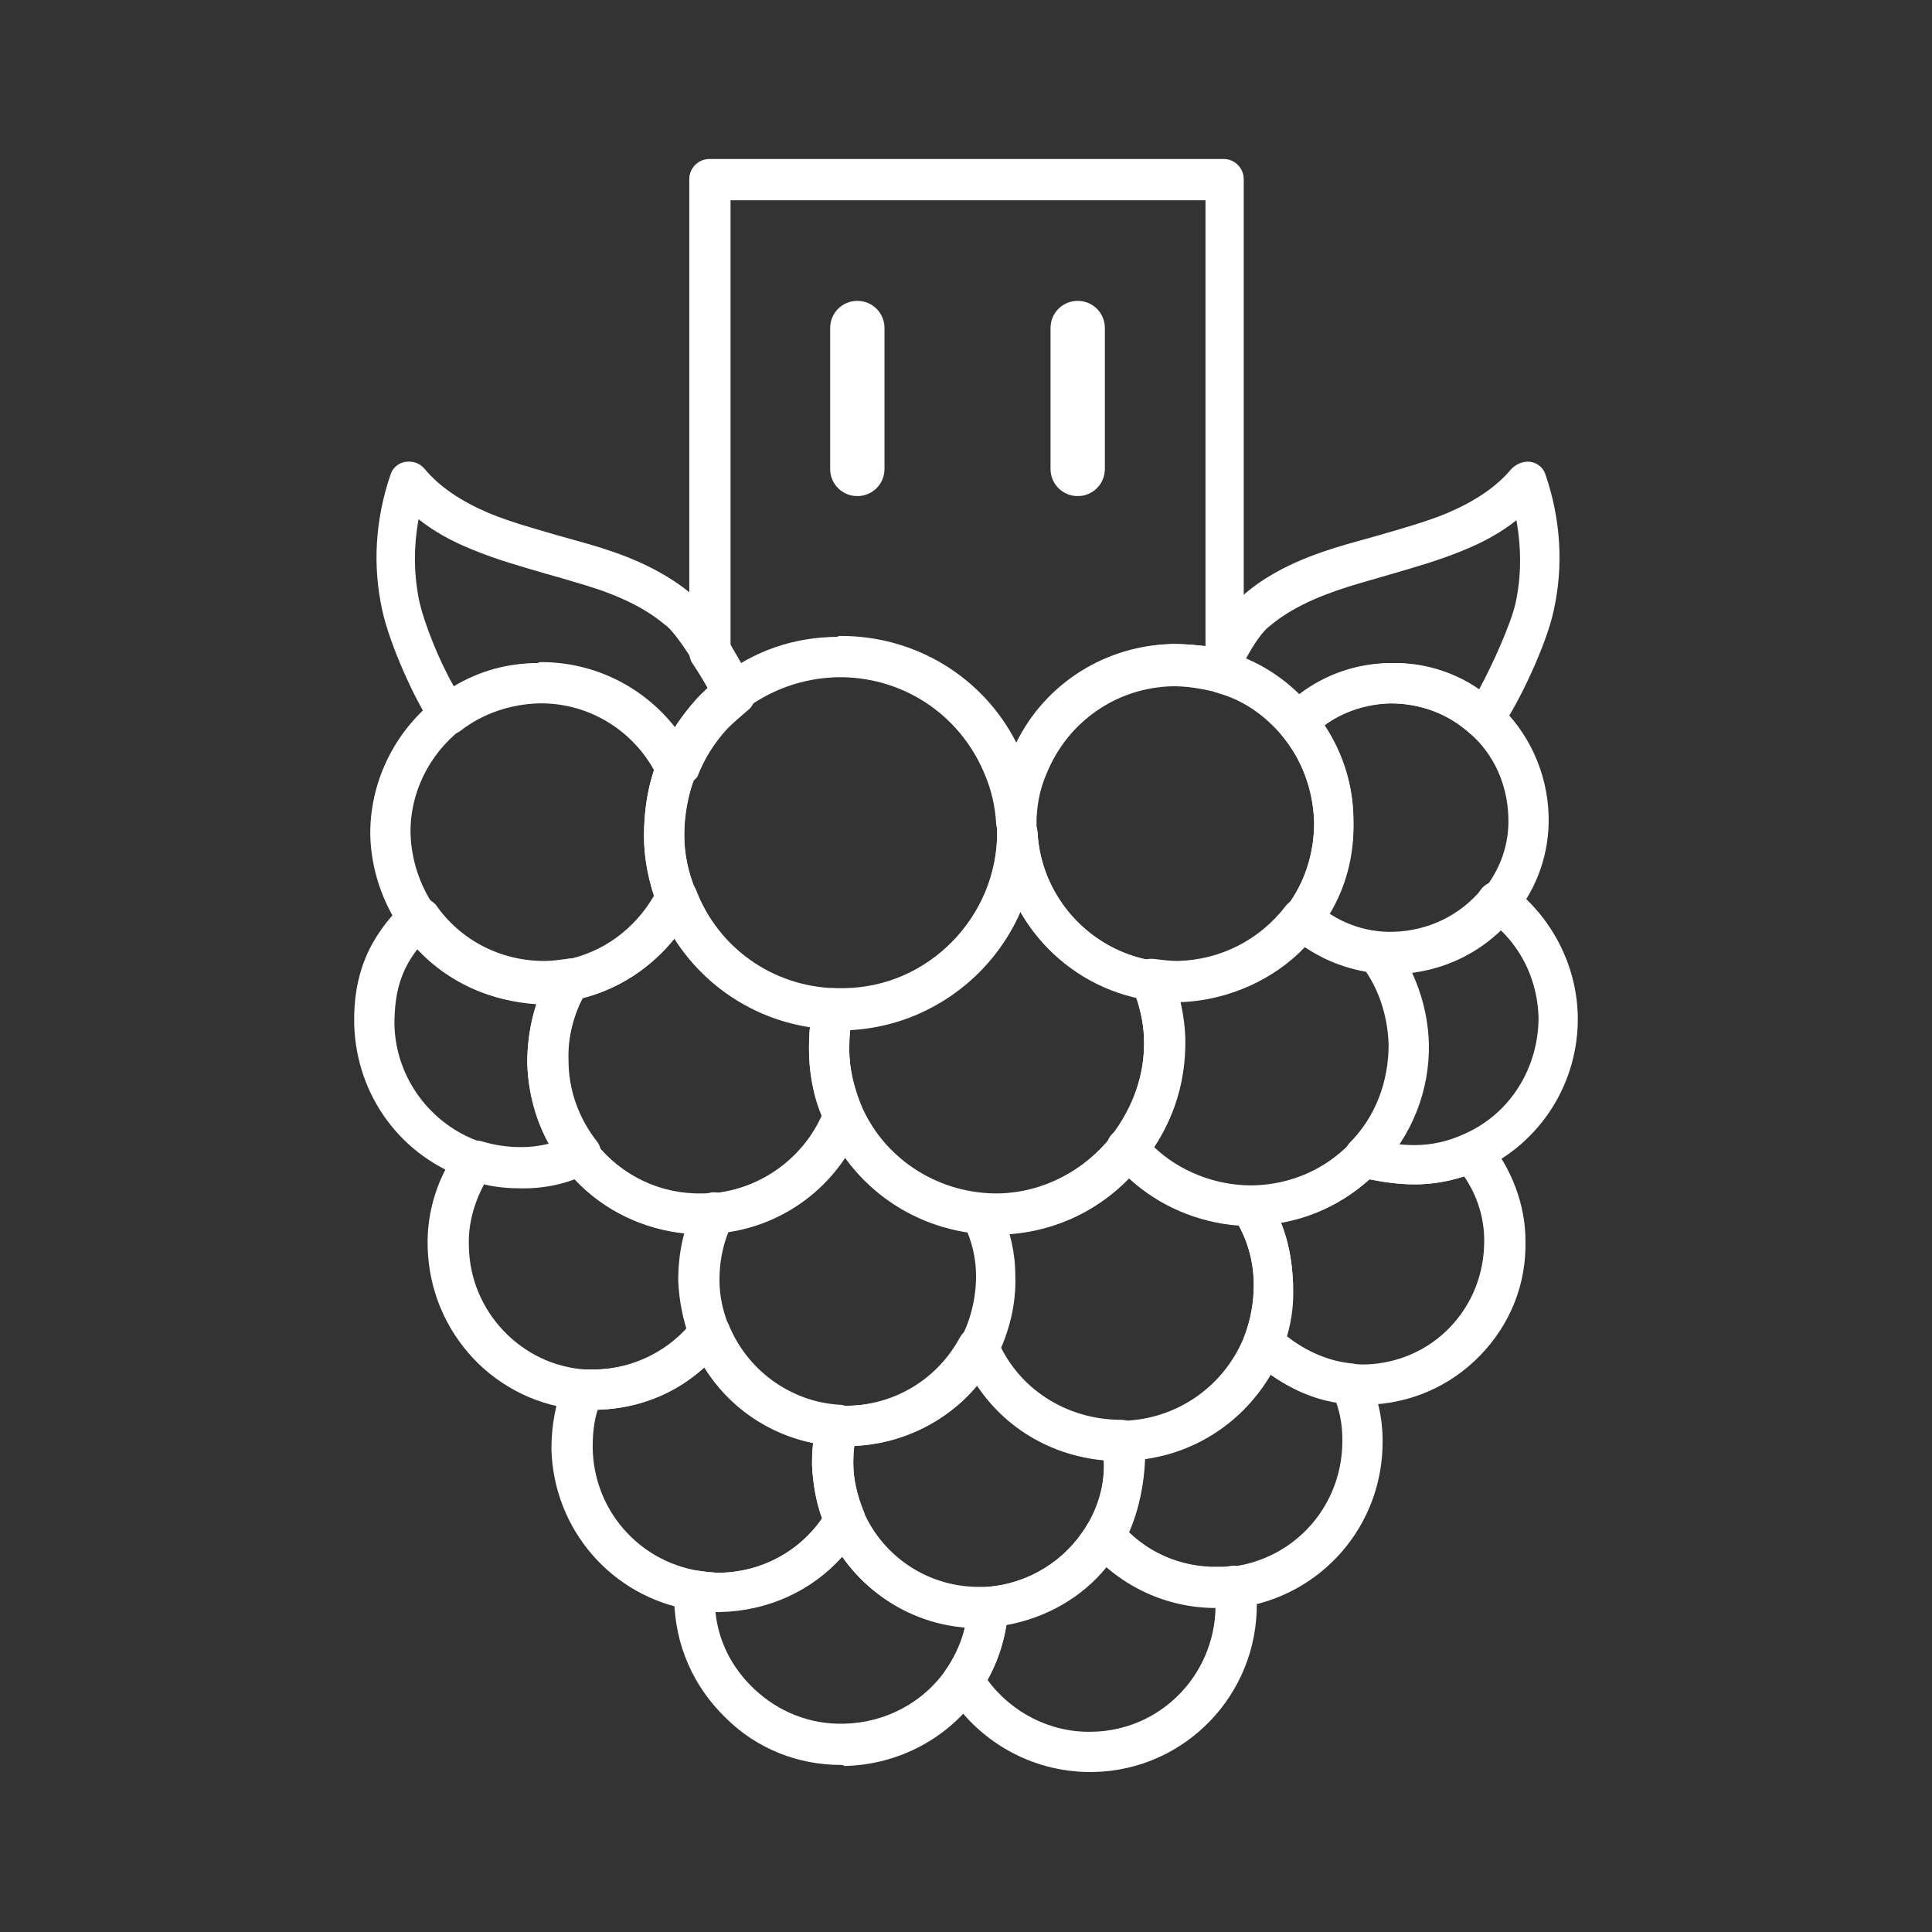 <?xml version="1.0" encoding="utf-8"?>
<!-- Generator: Adobe Illustrator 27.6.1, SVG Export Plug-In . SVG Version: 6.00 Build 0)  -->
<svg version="1.1" id="Security_Networking" xmlns="http://www.w3.org/2000/svg" xmlns:xlink="http://www.w3.org/1999/xlink"
	 x="0px" y="0px" viewBox="0 0 192 192" style="enable-background:new 0 0 192 192;" xml:space="preserve">
<rect x="0" y="0" width="192" height="192" fill="#333333" stroke="none"/>
<style type="text/css">
	.st0{fill:#FFFFFF;}
</style>
<path class="st0" d="M128.9,73.7C128.9,73.7,128.8,73.7,128.9,73.7c-0.6,0-1.2-0.3-1.5-0.7c-1.7-2-3.8-3.4-6.3-4.2
	c-0.2-0.1-0.4-0.1-0.6-0.2c-0.6-0.2-1-0.5-1.3-1s-0.3-1.1-0.1-1.6s0.5-1.1,0.8-1.7c0.7-1.3,2-3.8,3.7-5.2c3.1-2.7,7.1-4.1,10.2-5
	c1.1-0.3,2.1-0.6,3.2-0.9c2.4-0.7,4.6-1.3,6.8-2.2c2.8-1.2,4.9-2.6,6.4-4.4c0.5-0.5,1.2-0.8,1.9-0.7c0.7,0.1,1.3,0.6,1.5,1.3
	c1.5,4.4,1.8,9,0.8,13.5c-0.7,3.3-3.4,9.1-5.3,11.8c-0.3,0.5-0.8,0.8-1.4,0.9s-1.1-0.1-1.6-0.5c-2.2-2-5-3-7.9-3
	c-3,0.1-5.8,1.2-7.9,3.3C129.9,73.5,129.4,73.7,128.9,73.7L128.9,73.7z M123.8,65.5c1.9,0.8,3.7,2,5.3,3.5c2.6-2,5.8-3.1,9.1-3.1
	c3.1-0.1,6.2,0.8,8.8,2.6c1.4-2.6,3.1-6.4,3.6-8.5l0,0c0.6-2.7,0.6-5.5,0.1-8.3c-1.5,1.2-3.3,2.2-5.3,3c-2.4,1-4.9,1.7-7.3,2.4
	c-1,0.3-2.1,0.6-3.1,0.9c-2.7,0.8-6.2,2-8.8,4.2C125.5,62.7,124.6,64,123.8,65.5L123.8,65.5z"/>
<path class="st0" d="M67.2,78.4c-0.8,0-1.5-0.4-1.8-1.1c-2.2-4.6-6.8-7.5-11.9-7.4c-2.8,0.1-5.5,1-7.7,2.7c-0.4,0.3-1,0.5-1.5,0.4
	c-0.5-0.1-1-0.4-1.3-0.8c-1.9-2.8-4.3-8.3-5-11.5c-1-4.5-0.7-9.1,0.8-13.5c0.2-0.7,0.8-1.2,1.5-1.3s1.4,0.1,1.9,0.7
	c1.5,1.8,3.6,3.2,6.4,4.4c2.2,0.9,4.4,1.5,6.8,2.2c1.1,0.3,2.1,0.6,3.2,0.9c3.1,0.9,7,2.3,10.2,5c1.2,1,2.8,3.4,3.7,4.8
	c0.4,0.7,1.8,3,2.4,4.4c0.3,0.8,0.1,1.8-0.6,2.3c-0.7,0.6-1.4,1.2-2,1.8c-1.3,1.4-2.3,3-3,4.8C68.8,77.8,68.1,78.3,67.2,78.4
	C67.3,78.4,67.3,78.4,67.2,78.4z M53.8,65.8c5.2,0,10.1,2.4,13.3,6.5c0.6-1,1.3-1.9,2.1-2.8c0.4-0.4,0.8-0.8,1.2-1.2
	c-0.4-0.7-0.8-1.5-1.4-2.4c-1.3-2.1-2.4-3.5-2.9-3.8c-2.6-2.2-6-3.4-8.8-4.2c-1-0.3-2-0.6-3.1-0.9c-2.4-0.7-4.9-1.4-7.3-2.4
	c-2-0.8-3.8-1.8-5.3-3c-0.5,2.7-0.5,5.5,0.1,8.3c0.5,2.1,1.9,5.7,3.4,8.3c2.5-1.5,5.3-2.3,8.3-2.3C53.6,65.8,53.7,65.8,53.8,65.8
	L53.8,65.8z"/>
<path class="st0" d="M111.3,145.2c-5.8,0-11.1-2.8-14.2-7.5c-3.1,3.7-7.7,5.9-12.6,6c-0.5,0-1,0-1.5,0c-6.4-0.4-12-4.6-14.4-10.5
	c-0.7-1.9-1.1-3.8-1.2-5.9c0-2.7,0.5-5.2,1.7-7.6c0.3-0.6,0.9-1.1,1.6-1.1c5-0.4,9.4-3.7,11.2-8.3c0.3-0.7,1-1.2,1.8-1.3
	c0.8,0,1.5,0.4,1.9,1.2c2.4,5.3,7.8,8.6,13.6,8.5c4.3-0.1,8.4-2.2,11.2-5.7c0.4-0.5,0.9-0.8,1.5-0.8c0.6,0,1.2,0.2,1.6,0.7
	c2.5,3,6.6,4.9,10.7,5c0.7,0,1.3,0.4,1.7,0.9c1.7,2.6,2.5,5.7,2.6,8.8l0,0c0,2.2-0.4,4.4-1.2,6.5c-2.6,6.6-8.8,10.9-15.8,11.1
	C111.5,145.2,111.4,145.2,111.3,145.2L111.3,145.2z M97.3,131.9C97.3,131.9,97.3,131.9,97.3,131.9c0.9,0,1.5,0.5,1.8,1.2
	c2.1,5,7,8.1,12.4,8.1c5.4-0.1,10.2-3.4,12.2-8.5c0.6-1.6,0.9-3.3,0.9-5l0,0c0-2.1-0.5-4.1-1.5-5.9c-4.1-0.3-8-2-10.9-4.7
	c-3.4,3.5-8,5.5-12.8,5.5c-6.1,0.1-11.8-2.8-15.4-7.6c-2.7,3.9-6.8,6.6-11.6,7.4c-0.6,1.5-0.9,3.1-0.9,4.8c0,1.5,0.3,3,0.9,4.5
	c1.8,4.5,6.1,7.7,11,8c0.4,0,0.7,0,1.1,0c4.7-0.1,8.9-2.7,11.1-6.8C95.9,132.3,96.5,131.9,97.3,131.9L97.3,131.9z"/>
<path class="st0" d="M97.2,161.8c-6.5,0-12.4-3.9-15.1-9.9c-0.9-2-1.3-4.1-1.4-6.3c0-1.5,0.2-3,0.5-4.4c0.2-0.9,1.1-1.6,2.1-1.5
	c0.3,0,0.7,0,1,0c4.7-0.1,8.9-2.7,11.1-6.8c0.4-0.7,1.1-1.1,1.8-1.1s1.4,0.5,1.8,1.2c2.1,5,7,8.1,12.4,8.1c1,0,1.9,0.7,2,1.7
	c0.1,0.7,0.2,1.4,0.2,2.1c0.1,3-0.7,6-2.3,8.6c-2.8,4.7-7.7,7.7-13.1,8.1c-0.3,0-0.6,0-0.9,0C97.4,161.8,97.3,161.8,97.2,161.8
	L97.2,161.8z M84.9,143.7c-0.1,0.6-0.1,1.2-0.1,1.8c0,1.6,0.4,3.2,1,4.7c2,4.6,6.6,7.6,11.7,7.5c0.2,0,0.4,0,0.6,0
	c4.1-0.3,7.8-2.6,9.9-6.1c1.2-2,1.8-4.2,1.7-6.5c-5.1-0.5-9.7-3.2-12.6-7.4C94.1,141.3,89.6,143.5,84.9,143.7L84.9,143.7z"/>
<path class="st0" d="M108.3,176.1c-5.8,0-11.3-3.1-14.3-8.2c-0.4-0.7-0.4-1.5,0.1-2.1c1.2-1.8,2-4,2.1-6.2c0.1-1,0.9-1.8,1.9-1.9
	c4.1-0.3,7.8-2.6,9.9-6.1c0.3-0.6,0.9-0.9,1.6-1s1.3,0.2,1.7,0.7c2.4,2.9,6,4.5,9.8,4.4c0.5,0,0.9,0,1.3-0.1
	c1.1-0.1,2.1,0.6,2.3,1.7c0.1,0.7,0.2,1.4,0.2,2c0.1,9.1-7.1,16.6-16.2,16.8C108.5,176.1,108.4,176.1,108.3,176.1L108.3,176.1z
	 M98.1,166.9c2.4,3.3,6.3,5.3,10.4,5.2c6.8-0.1,12.2-5.6,12.3-12.4h0c-4,0-7.8-1.4-10.8-4c-2.5,3.1-6.1,5.1-10,5.8
	C99.7,163.4,99.1,165.3,98.1,166.9L98.1,166.9z"/>
<path class="st0" d="M83.6,175.4c-4.3,0-8.4-1.6-11.5-4.7c-3.2-3.1-5-7.2-5.1-11.7c0-0.4,0-0.7,0-1.1c0-0.6,0.3-1.1,0.8-1.4
	c0.4-0.4,1-0.5,1.6-0.4c0.7,0.1,1.4,0.2,2.2,0.2c4.4-0.1,8.4-2.4,10.6-6.2c0.4-0.6,1.1-1,1.8-1c0.8,0.1,1.4,0.5,1.7,1.2
	c2,4.6,6.6,7.6,11.7,7.5c0.2,0,0.4,0,0.6,0c0.6,0,1.1,0.2,1.6,0.6c0.4,0.4,0.6,1,0.6,1.6c-0.2,2.9-1.2,5.8-2.8,8.2
	c-3,4.5-8.1,7.2-13.5,7.3C83.8,175.4,83.7,175.4,83.6,175.4L83.6,175.4z M71.1,160.2c0.3,2.9,1.6,5.5,3.8,7.6c2.4,2.3,5.6,3.6,9,3.5
	c4.1-0.1,7.9-2.1,10.2-5.5c0.8-1.2,1.5-2.6,1.8-4.1c-4.9-0.4-9.4-3-12.2-7c-3,3.4-7.4,5.4-12.1,5.5
	C71.5,160.2,71.3,160.2,71.1,160.2L71.1,160.2z"/>
<path class="st0" d="M135.5,139.6c-0.5,0-1,0-1.5-0.1c-3.7-0.4-7.2-2-9.9-4.7c-0.6-0.6-0.7-1.4-0.4-2.1c0.6-1.6,0.9-3.3,0.9-5
	c0-2.4-0.7-4.8-2-6.8c-0.4-0.6-0.4-1.4-0.1-2c0.3-0.6,1-1,1.8-1h0.3c3.6-0.1,7.1-1.6,9.6-4.2c0.5-0.6,1.4-0.8,2.1-0.5
	c1.4,0.5,2.8,0.7,4.3,0.7c1.7,0,3.4-0.4,4.9-1.1c0.8-0.4,1.8-0.2,2.4,0.5c2.3,2.8,3.7,6.4,3.7,10l0,0c0.1,4.3-1.5,8.3-4.5,11.4
	c-3,3.1-7,4.8-11.2,4.9C135.7,139.6,135.6,139.6,135.5,139.6L135.5,139.6z M127.9,132.8c1.9,1.5,4.2,2.5,6.5,2.7
	c0.4,0.1,0.9,0.1,1.3,0.1c3.2-0.1,6.2-1.4,8.4-3.7s3.4-5.3,3.4-8.6l0,0c0-2.3-0.7-4.5-2-6.4c-1.6,0.5-3.2,0.8-4.9,0.8
	c-1.5,0-3-0.2-4.5-0.5c-2.5,2.2-5.5,3.7-8.8,4.3c0.8,1.9,1.1,3.9,1.2,6C128.6,129.4,128.4,131.1,127.9,132.8L127.9,132.8z"/>
<path class="st0" d="M97.7,121c0.8,1.8,1.2,3.7,1.3,5.7c0.1,2.6-0.6,5.1-1.7,7.2"/>
<path class="st0" d="M97.2,135.9c-0.3,0-0.6-0.1-0.9-0.2c-1-0.5-1.3-1.7-0.8-2.7c1-1.9,1.5-4.1,1.5-6.2c0-1.7-0.4-3.4-1.1-4.9
	c-0.4-1,0-2.2,1-2.6s2.2,0,2.6,1c0.9,2.1,1.4,4.2,1.4,6.5c0.1,2.8-0.6,5.6-1.9,8.2C98.7,135.6,98,136,97.2,135.9L97.2,135.9z"/>
<path class="st0" d="M124.3,121.8c-5.3-0.1-10.4-2.4-13.7-6.4c-0.5-0.6-0.6-1.5-0.3-2.2c0.1-0.1,0.2-0.3,0.2-0.4
	c2.1-2.8,3.2-5.9,3.2-9.2c0-1.9-0.4-3.8-1.2-5.5c-0.3-0.7-0.2-1.4,0.3-2c0.4-0.6,1.2-0.9,1.9-0.8c0.8,0.1,1.6,0.2,2.3,0.2
	c4.3-0.1,8.2-2.1,10.8-5.5c0.3-0.4,0.9-0.7,1.4-0.8c0.6-0.1,1.1,0.1,1.5,0.5c2.1,1.9,4.9,3,7.8,2.9c3.4-0.1,6.6-1.6,8.8-4.3
	c0.7-0.8,1.9-1,2.8-0.3c4.1,3.1,6.6,7.9,6.7,13l0,0c0.1,6.6-3.7,12.6-9.7,15.3c-2,0.9-4.2,1.4-6.5,1.4c-1.5,0-3-0.2-4.5-0.5
	c-3.2,2.9-7.2,4.5-11.6,4.6L124.3,121.8L124.3,121.8z M114.7,114c2.5,2.4,6.1,3.8,9.6,3.8h0.3c3.7-0.1,7.1-1.6,9.6-4.2
	c0.5-0.6,1.4-0.8,2.1-0.5c1.4,0.5,2.8,0.7,4.3,0.7c1.7,0,3.4-0.4,4.9-1.1c4.6-2,7.4-6.6,7.4-11.6c-0.1-3.3-1.4-6.4-3.8-8.7
	c-2.8,2.7-6.5,4.2-10.4,4.3c-3.2,0.1-6.3-0.9-8.9-2.7c-3.2,3.4-7.7,5.4-12.5,5.5c0.3,1.3,0.5,2.7,0.5,4.1
	C117.8,107.3,116.8,110.8,114.7,114L114.7,114z"/>
<path class="st0" d="M147.7,91.3l1.2-1.6L147.7,91.3c-0.9-0.7-1.2-1.9-0.6-2.8c0.6-0.9,1.8-1.2,2.8-0.6l0.1,0.1L147.7,91.3
	L147.7,91.3z"/>
<path class="st0" d="M112.1,116.2c-0.4,0-0.9-0.2-1.3-0.5c-0.3-0.2-0.4-0.4-0.5-0.5c-0.6-0.9-0.4-2.2,0.6-2.8
	c0.8-0.6,1.9-0.4,2.6,0.3c0.8,0.7,0.8,1.9,0.2,2.7C113.2,116,112.7,116.2,112.1,116.2L112.1,116.2z M113.7,113L113.7,113L113.7,113z
	 M113.7,113L113.7,113L113.7,113z M113.4,112.6L113.4,112.6L113.4,112.6z"/>
<path class="st0" d="M135.6,117c-0.5,0-1-0.2-1.4-0.6c-0.8-0.8-0.8-2-0.1-2.8c2.6-2.6,3.9-6.1,3.9-9.8c-0.1-2.9-1-5.7-2.8-8
	c-0.7-0.9-0.5-2.1,0.4-2.8c0.9-0.7,2.1-0.5,2.8,0.4c2.2,3,3.5,6.6,3.6,10.3c0.1,4.7-1.7,9.2-5,12.6C136.7,116.8,136.2,117,135.6,117
	z"/>
<path class="st0" d="M59.2,140.1c-0.5,0-1,0-1.4,0c-8.5-0.6-15.1-7.6-15.3-16.2c-0.1-3.5,1-6.9,3-9.7c0.5-0.7,1.4-1,2.3-0.8
	c1.3,0.4,2.6,0.6,4,0.6c1.7,0,3.4-0.4,4.9-1.1c0.8-0.4,1.8-0.1,2.4,0.6c2.6,3.3,6.5,5.2,10.7,5.1c0.3,0,0.6,0,0.9-0.1
	c0.7-0.1,1.4,0.3,1.8,0.9c0.4,0.6,0.5,1.4,0.1,2c-0.9,1.8-1.3,3.8-1.3,5.8c0,1.6,0.3,3.1,0.9,4.5c0.3,0.6,0.2,1.4-0.3,2
	C69,137.7,64.4,140,59.2,140.1L59.2,140.1L59.2,140.1z M48.1,117.7c-1,1.9-1.6,4-1.5,6.2c0.1,6.4,5.2,11.8,11.6,12.2
	c0.4,0,0.8,0,1.2,0c3.4-0.1,6.7-1.5,9-4.1c-0.5-1.5-0.7-3.1-0.8-4.7l0,0c0-1.6,0.2-3.2,0.6-4.7c-4.2-0.4-8.2-2.3-11.1-5.4
	c-1.6,0.6-3.3,0.9-5.1,0.9C50.6,118.1,49.3,118,48.1,117.7L48.1,117.7z"/>
<path class="st0" d="M51.7,118c-1.8,0-3.5-0.3-5.1-0.8c-6.7-2.2-11.2-8.3-11.4-15.4c-0.1-4.9,1.4-8.6,5-12.1c0.4-0.4,1-0.6,1.6-0.6
	c0.6,0.1,1.1,0.4,1.5,0.8c2.5,3.6,6.5,5.6,10.8,5.6c0.7,0,1.4-0.1,2.2-0.2c0.8-0.2,1.6,0.2,2,0.8s0.5,1.5,0.1,2.2
	c-1.3,2.1-2,4.6-1.9,7.1c0,2.9,1,5.7,2.8,8c0.4,0.5,0.5,1.1,0.4,1.7s-0.6,1.1-1.1,1.3c-2,0.9-4.2,1.4-6.5,1.5
	C51.8,118,51.7,118,51.7,118L51.7,118z M41.5,94.3c-1.7,2.2-2.3,4.4-2.3,7.5c0.1,5.3,3.6,10,8.6,11.7c1.3,0.4,2.7,0.6,4.1,0.6
	c0.9,0,1.8-0.1,2.7-0.3c-1.4-2.5-2.1-5.2-2.2-8.1c0-2,0.3-4,0.9-5.9C48.8,99.5,44.5,97.6,41.5,94.3z"/>
<path class="st0" d="M41.5,93.2c-0.5,0-1-0.2-1.4-0.6c-0.8-0.8-0.8-2.1,0-2.8s2.1-0.8,2.8,0s0.8,2,0,2.8l0,0
	C42.5,93,42,93.2,41.5,93.2z"/>
<path class="st0" d="M69.7,122.6c-5.4,0-10.3-2.4-13.6-6.6c-2.3-3-3.6-6.6-3.7-10.4c0-3.3,0.8-6.5,2.5-9.2c0.3-0.5,0.8-0.8,1.3-0.9
	c4-0.8,7.5-3.4,9.3-7.2c0.3-0.7,1.1-1.2,1.9-1.1c0.8,0,1.5,0.5,1.8,1.3c2.2,5.7,7.6,9.6,13.8,9.8c0.6,0,1.2,0.3,1.5,0.8
	s0.5,1.1,0.3,1.7c-0.3,1.1-0.4,2.3-0.4,3.5c0,2.1,0.5,4,1.3,5.9c0.2,0.5,0.2,1.1,0,1.6c-2.4,6.1-8,10.3-14.6,10.8
	c-0.4,0-0.8,0.1-1.2,0.1C69.9,122.6,69.8,122.6,69.7,122.6L69.7,122.6z M57.9,99.2c-1,1.9-1.5,4.1-1.5,6.4c0,2.9,1,5.7,2.8,8
	c2.6,3.3,6.5,5.2,10.7,5.1c0.3,0,0.6,0,0.9-0.1c4.7-0.4,8.9-3.3,10.9-7.6c-0.9-2.1-1.3-4.4-1.3-6.7c0-0.8,0-1.5,0.1-2.3
	c-5.6-0.9-10.4-4.1-13.4-8.8C64.8,96.1,61.5,98.3,57.9,99.2L57.9,99.2z"/>
<path class="st0" d="M99,122.7c-7.3,0-13.9-4.2-16.9-10.9c-1.1-2.4-1.7-4.9-1.7-7.5c0-1.5,0.1-3,0.5-4.5c0.2-0.9,1.1-1.6,2-1.5
	c0.3,0,0.6,0,0.9,0c8.5-0.2,15.3-7.2,15.3-15.6c0-1.1,0.9-2,1.9-2c1.1,0,2,0.8,2.1,1.9c0.3,6.5,5.2,11.9,11.6,12.9
	c0.7,0.1,1.3,0.6,1.5,1.2c1,2.2,1.5,4.6,1.5,7l0,0c0.1,4.2-1.3,8.2-4,11.7c0,0.1-0.1,0.1-0.1,0.1c-3.5,4.5-8.7,7.1-14.3,7.2
	C99.2,122.7,99.1,122.7,99,122.7L99,122.7z M84.5,102.2c-0.1,0.7-0.1,1.3-0.1,2c0,2.1,0.5,4,1.3,5.9c2.4,5.3,7.8,8.6,13.6,8.5
	c4.3-0.1,8.4-2.2,11.2-5.7l0,0c0,0,0,0,0,0c0,0,0,0,0,0c2.1-2.8,3.2-5.9,3.2-9.2c0-1.6-0.3-3.1-0.8-4.6c-4.9-1.1-9.1-4.3-11.5-8.5
	C98.5,97.2,92,101.9,84.5,102.2z"/>
<path class="st0" d="M82.8,102.2c-1.1,0-2-0.9-2-2l0,0c0-1.1,0.9-2,2-2s2,0.9,2,2S83.9,102.2,82.8,102.2L82.8,102.2z"/>
<path class="st0" d="M138.4,96.8c-3.8,0-7.5-1.4-10.3-3.9c-0.8-0.7-0.9-1.9-0.3-2.7c1.9-2.5,2.8-5.4,2.8-8.5
	c-0.1-3.2-1.2-6.2-3.2-8.6c-0.7-0.8-0.6-2,0.1-2.7c2.9-2.8,6.6-4.4,10.6-4.5c3.9-0.1,7.7,1.4,10.7,4c3.1,2.8,5,6.9,5.1,11.2l0,0
	c0.1,3.6-1.1,7.1-3.4,9.9c-2.9,3.6-7.2,5.7-11.8,5.8C138.6,96.7,138.5,96.7,138.4,96.8L138.4,96.8z M132.1,90.9
	c1.9,1.2,4.2,1.9,6.5,1.9c3.4-0.1,6.6-1.6,8.8-4.3c1.7-2.1,2.6-4.6,2.5-7.3l0,0c-0.1-3.2-1.4-6.2-3.8-8.3c-2.2-2-5-3-7.9-3
	c-2.4,0-4.7,0.8-6.6,2.2c1.9,2.8,2.9,6.1,2.9,9.5C134.6,84.9,133.8,88.1,132.1,90.9L132.1,90.9z"/>
<path class="st0" d="M116.8,99.6c-0.9,0-1.8-0.1-2.7-0.2c-8.3-1.3-14.6-8.3-15-16.7c0,0,0-0.1,0-0.1v-0.2c0-0.1,0-0.2,0-0.2
	c0-0.1,0-0.2,0-0.3v-0.1c0-2.3,0.4-4.5,1.3-6.6c2.7-6.7,9-11,16.2-11.2c1.7,0,3.4,0.2,5,0.6c0.3,0.1,0.6,0.2,0.8,0.3
	c3.1,1,5.9,2.9,8,5.5c2.6,3.1,4.1,7,4.1,11.1c0.1,4-1.2,7.8-3.6,11c-3.3,4.4-8.4,7-13.9,7.1C117,99.6,116.9,99.6,116.8,99.6
	L116.8,99.6z M103.1,82.6c0.3,6.5,5.2,11.9,11.6,12.9c0.8,0.1,1.6,0.2,2.3,0.2c4.3-0.1,8.2-2.1,10.8-5.5c1.9-2.5,2.8-5.4,2.8-8.5
	l0,0c-0.1-3.2-1.2-6.2-3.2-8.6c-1.7-2-3.8-3.5-6.3-4.2c-0.2-0.1-0.4-0.1-0.6-0.2c-1.3-0.3-2.6-0.5-3.9-0.5
	c-5.6,0.1-10.5,3.5-12.6,8.7c-0.7,1.6-1,3.3-1,5.1c0,0.2,0,0.4,0,0.7L103.1,82.6L103.1,82.6z"/>
<path class="st0" d="M53.8,99.7c-5.5,0-10.7-2.7-13.9-7.3c-1.9-2.7-3-6-3.1-9.3c-0.1-5.2,2.3-10.3,6.5-13.6
	c2.9-2.3,6.4-3.5,10.1-3.6c6.6-0.1,12.7,3.7,15.6,9.7c0.2,0.5,0.3,1.1,0.1,1.6C68.3,79,68,81,68,83c0,1.9,0.4,3.7,1.1,5.4
	c0.2,0.5,0.2,1.1-0.1,1.6c-2.3,4.9-6.8,8.4-12.1,9.4c-1,0.2-2,0.3-2.9,0.3C53.9,99.7,53.8,99.7,53.8,99.7L53.8,99.7z M53.7,69.8
	c-0.1,0-0.1,0-0.2,0c-2.8,0.1-5.5,1-7.7,2.7c-3.2,2.5-5.1,6.4-5,10.4c0.1,2.6,0.9,5,2.3,7.1c2.5,3.6,6.5,5.6,10.8,5.6
	c0.7,0,1.4-0.1,2.2-0.2c3.8-0.7,7-3.1,8.9-6.4c-0.6-1.9-1-3.9-1-5.9l0,0c0-2.3,0.3-4.5,1-6.6C62.8,72.4,58.5,69.8,53.7,69.8z"/>
<path class="st0" d="M83.7,102.3c-0.3,0-0.7,0-1,0c-7.8-0.3-14.6-5.2-17.4-12.4c-0.8-2.1-1.3-4.4-1.3-6.8c0-2.6,0.4-5.1,1.3-7.4
	c0.9-2.3,2.2-4.3,3.8-6.1c0.7-0.8,1.6-1.6,2.5-2.3c3.3-2.6,7.3-4,11.6-4c8-0.1,15.2,4.6,18.3,12c0.9,2,1.4,4.2,1.5,6.5
	c0,0,0,0.1,0,0.1c0,0.2,0,0.4,0,0.7v0.2c0.1,10.6-8.5,19.4-19.2,19.6L83.7,102.3L83.7,102.3z M83.6,67.2c-0.1,0-0.2,0-0.3,0
	c-3.4,0.1-6.5,1.2-9.2,3.2c-0.7,0.6-1.4,1.2-2,1.8c-1.3,1.4-2.3,3-3,4.8C68.4,79,68,81,68,83c0,1.9,0.4,3.7,1.1,5.4
	c2.2,5.7,7.6,9.6,13.8,9.8c0.3,0,0.6,0,1,0c8.4-0.1,15.3-7.1,15.2-15.6v-0.2c0-0.1,0-0.2,0-0.3c0-0.1,0-0.1,0-0.2
	c-0.1-1.8-0.5-3.5-1.2-5.2C95.4,70.9,89.8,67.2,83.6,67.2L83.6,67.2z"/>
<path class="st0" d="M120.8,159.8c-4.8,0-9.4-2.1-12.6-5.8c-0.6-0.6-0.6-1.6-0.2-2.3c1.2-2,1.8-4.2,1.7-6.5c0-0.5-0.1-1.1-0.1-1.6
	c-0.1-0.6,0.1-1.2,0.5-1.6s0.9-0.7,1.5-0.7c5.4-0.1,10.2-3.4,12.1-8.5c0.2-0.6,0.8-1.1,1.5-1.2c0.7-0.1,1.3,0.1,1.8,0.6
	c2,2,4.6,3.3,7.4,3.5c0.7,0.1,1.4,0.5,1.7,1.2c0.8,2,1.3,4,1.3,6.2l0,0c0.1,8.5-6.1,15.6-14.5,16.7c-0.5,0.1-1.2,0.1-1.8,0.1
	C121,159.7,120.9,159.7,120.8,159.8L120.8,159.8z M112.2,152.3c2.4,2.3,5.6,3.5,8.9,3.5c0.5,0,0.9,0,1.3-0.1
	c6.4-0.8,11.1-6.2,11-12.7c0-1.2-0.2-2.5-0.6-3.6c-2.4-0.4-4.6-1.4-6.5-2.8c-2.7,4.6-7.3,7.7-12.5,8.4c0,0,0,0,0,0
	C113.7,147.5,113.2,150,112.2,152.3L112.2,152.3z"/>
<path class="st0" d="M71.3,160.2c-0.9,0-1.8-0.1-2.6-0.2c-7.9-1.3-13.7-8-13.9-16c0-2.3,0.4-4.6,1.3-6.7c0.3-0.8,1.2-1.3,2-1.2
	c0.3,0,0.7,0,1.1,0c3.8-0.1,7.4-1.9,9.7-4.9c0.4-0.6,1.2-0.9,1.9-0.8s1.3,0.6,1.6,1.2c1.8,4.5,6.1,7.7,11,8c0.6,0,1.1,0.3,1.5,0.8
	c0.3,0.5,0.5,1.1,0.3,1.7c-0.3,1.1-0.4,2.2-0.4,3.3c0,1.6,0.4,3.2,1,4.7c0.3,0.6,0.2,1.3-0.1,1.8c-2.9,5-8.2,8.1-14,8.2
	C71.6,160.2,71.4,160.2,71.3,160.2L71.3,160.2z M59.4,140.1c-0.4,1.2-0.5,2.5-0.5,3.8c0.1,6.1,4.5,11.2,10.5,12.2
	c0.7,0.1,1.5,0.2,2.2,0.2c4.1-0.1,7.8-2.1,10.1-5.4c-0.6-1.7-0.9-3.4-1-5.3c0-0.7,0-1.5,0.1-2.2c-4.5-0.9-8.4-3.6-10.8-7.5
	C67.1,138.5,63.4,140,59.4,140.1L59.4,140.1z"/>
<path class="st0" d="M101,83.8c-1.1,0-1.9-0.8-2-1.9c-0.1-1.8-0.5-3.5-1.2-5.1c-2.5-5.9-8.2-9.6-14.6-9.5c-3.4,0.1-6.5,1.2-9.2,3.2
	c-0.5,0.4-1.2,0.5-1.8,0.3c-0.6-0.2-1.1-0.6-1.3-1.2c-0.2-0.6-0.9-1.9-2.1-3.7c-0.2-0.3-0.3-0.7-0.3-1.1v-47c0-1.1,0.9-2,2-2h51.1
	c1.1,0,2,0.9,2,2v47.3c0,0.3-0.1,0.6-0.2,0.9c-0.2,0.5-0.5,1-0.6,1.4c-0.4,0.9-1.4,1.4-2.4,1.2c-1.3-0.3-2.6-0.5-3.9-0.5
	c-5.6,0.1-10.5,3.5-12.6,8.7c-0.7,1.6-1,3.3-1,5.1C103,82.9,102.2,83.8,101,83.8C101.1,83.8,101.1,83.8,101,83.8L101,83.8z
	 M83.6,63.2c7.4,0,14.1,4.1,17.4,10.6c2.9-5.9,8.9-9.7,15.6-9.8c1.1,0,2.2,0.1,3.2,0.2V19.9H72.6v44.4c0.3,0.4,0.6,1,1,1.7
	c2.9-1.7,6.2-2.6,9.6-2.7C83.3,63.2,83.4,63.2,83.6,63.2L83.6,63.2z"/>
<path class="st0" d="M85.2,29.9L85.2,29.9c1.5,0,2.7,1.2,2.7,2.7v14c0,1.5-1.2,2.7-2.7,2.7l0,0c-1.5,0-2.7-1.2-2.7-2.7v-14
	C82.5,31.1,83.7,29.9,85.2,29.9z"/>
<path class="st0" d="M107.1,29.9L107.1,29.9c1.5,0,2.7,1.2,2.7,2.7v14c0,1.5-1.2,2.7-2.7,2.7l0,0c-1.5,0-2.7-1.2-2.7-2.7v-14
	C104.4,31.1,105.6,29.9,107.1,29.9z"/>
</svg>
